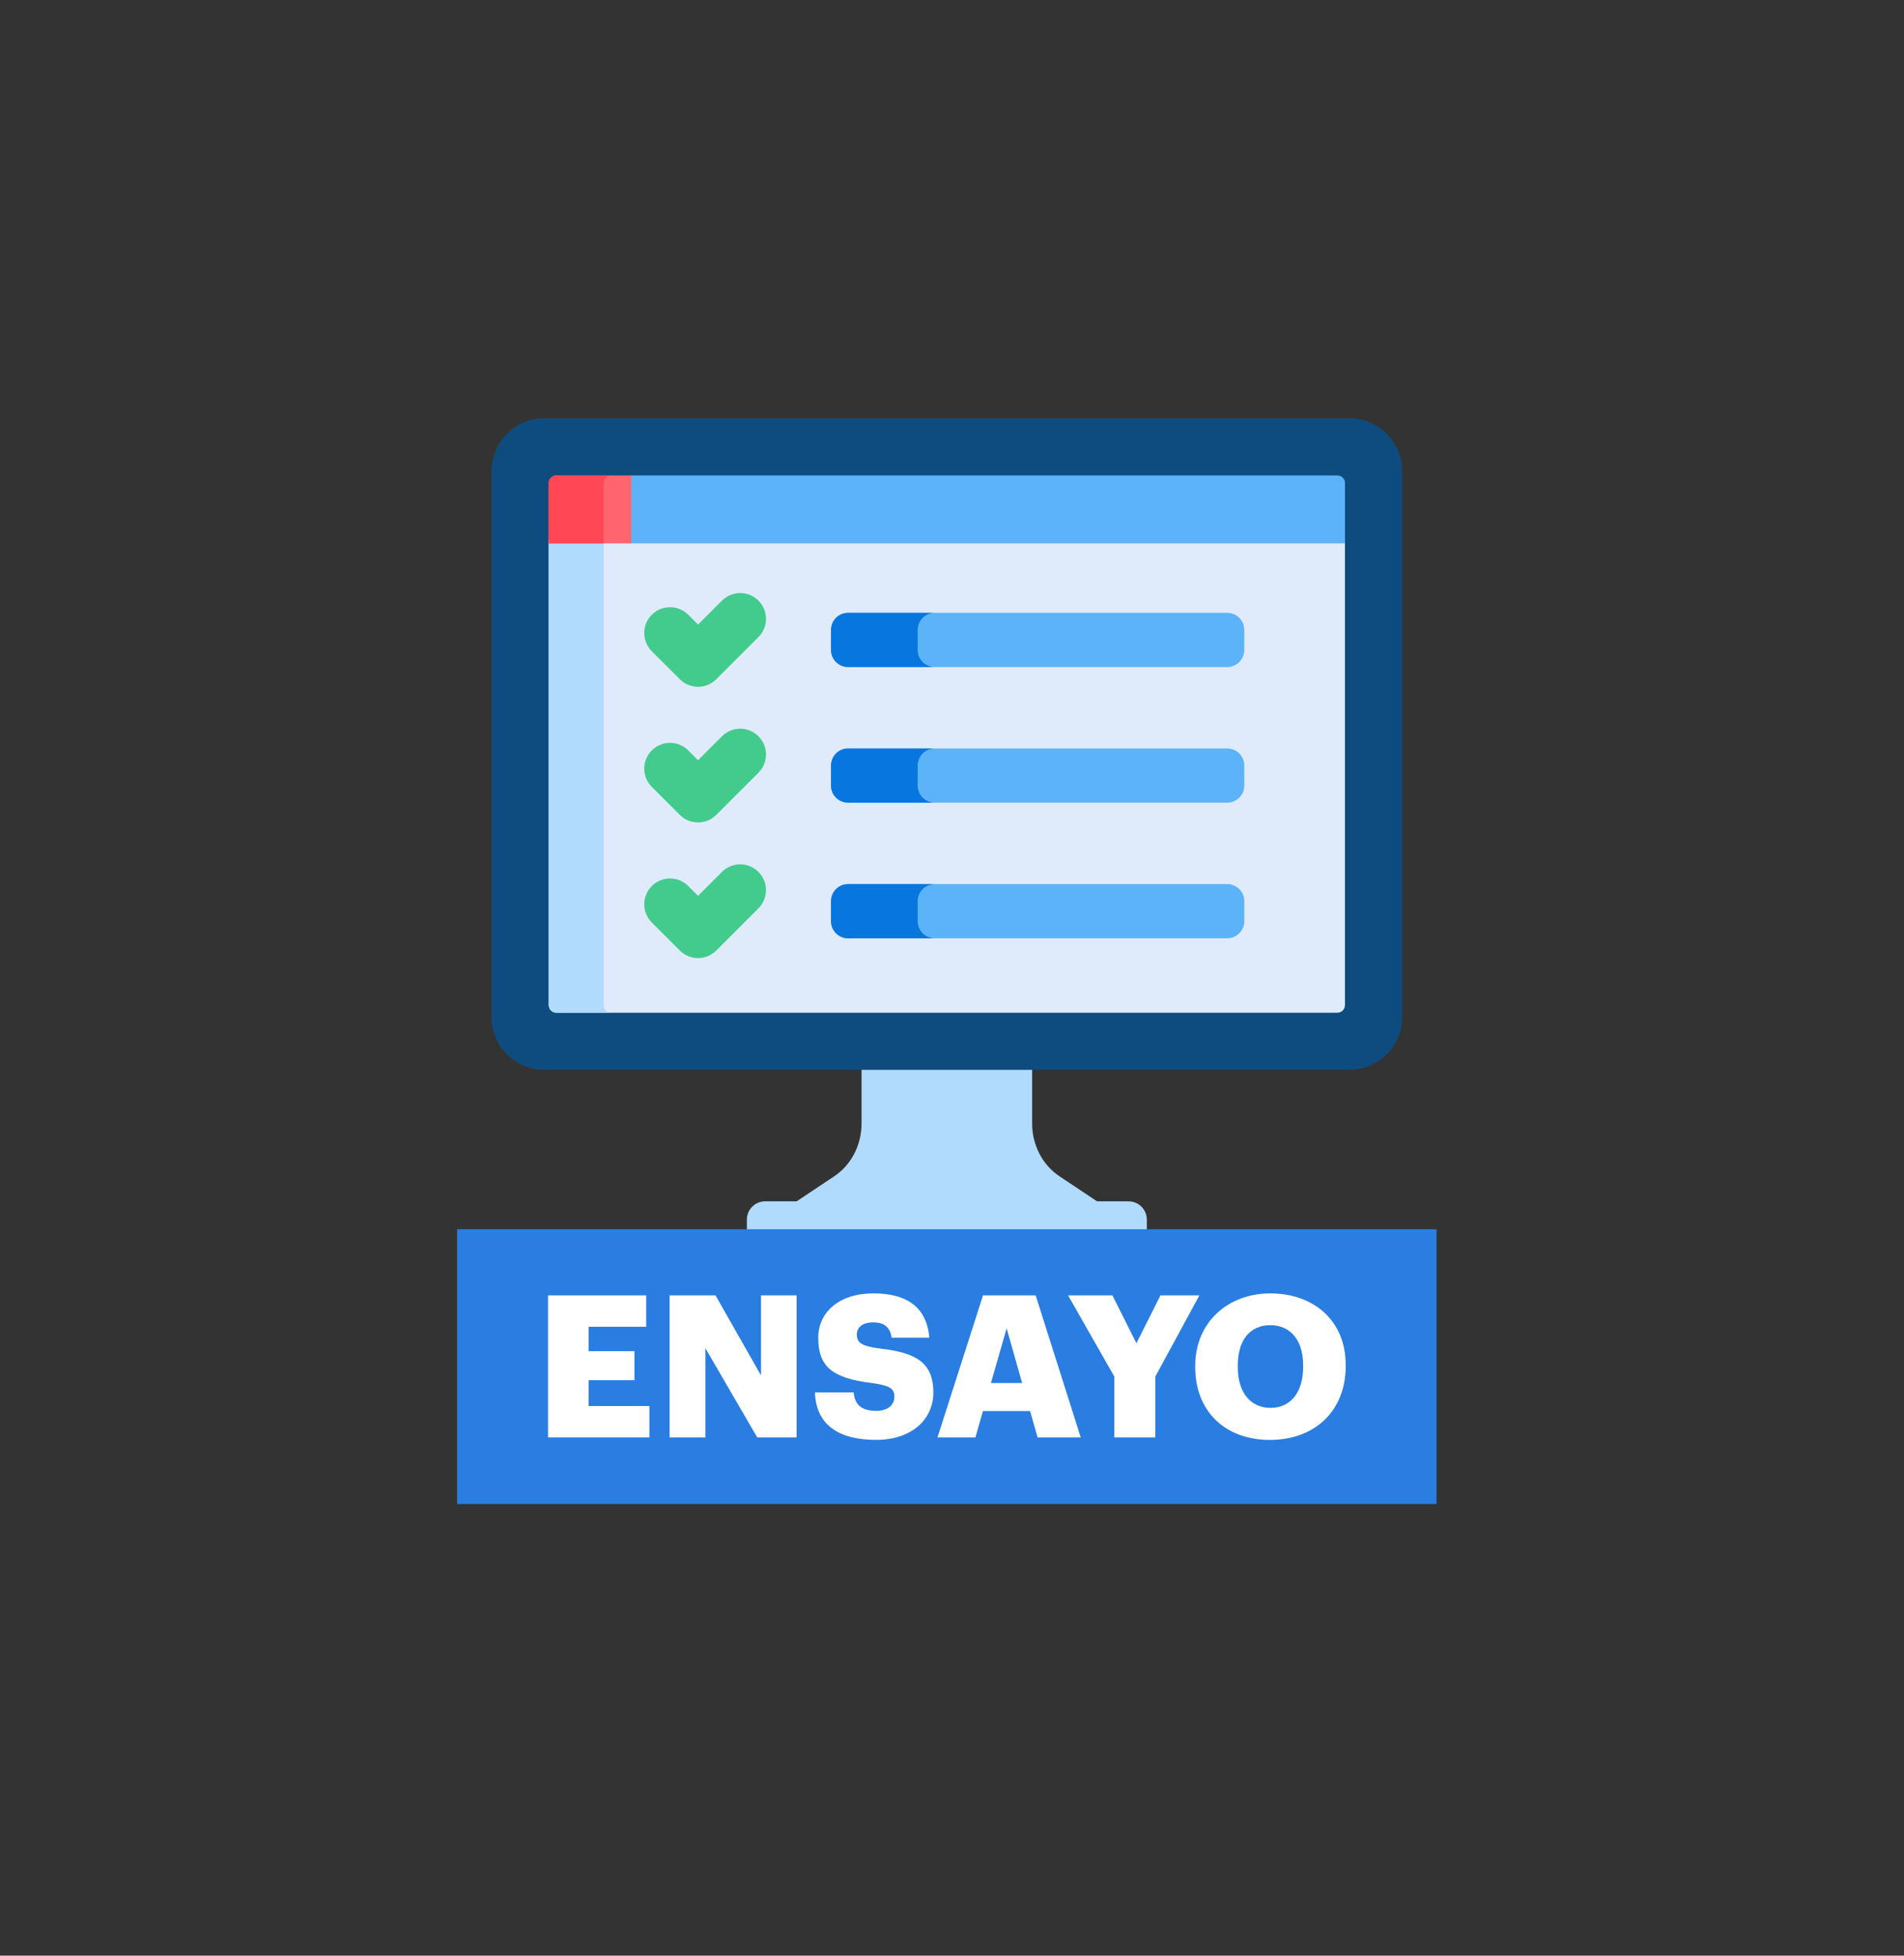 <?xml version="1.0" encoding="utf-8"?>
<!-- Generator: Adobe Illustrator 25.0.0, SVG Export Plug-In . SVG Version: 6.00 Build 0)  -->
<svg version="1.1" id="Capa_1" xmlns="http://www.w3.org/2000/svg" xmlns:xlink="http://www.w3.org/1999/xlink" x="0px" y="0px"
	 viewBox="0 0 476.27 489.14" style="enable-background:new 0 0 476.27 489.14;" xml:space="preserve">
<rect x="0" y="0" width="476.27" height="489.14" fill="#333333" stroke="none"/>
<style type="text/css">
	.st0{fill:#B1DBFC;}
	.st1{fill:#0E4C7F;}
	.st2{fill:#DFEBFA;}
	.st3{fill:#5CB3F8;}
	.st4{fill:#FF656F;}
	.st5{fill:#FF4756;}
	.st6{fill:#43CB8E;}
	.st7{fill:#0776DE;}
	.st8{fill:#2A7DE1;}
	.st9{fill:#FFFFFF;}
</style>
<g>
	<g>
		<path class="st0" d="M215.51,266.99v14.02c0,5.36-2.57,10.34-6.79,13.16l-10.19,6.8h76.63l-10.19-6.8
			c-4.22-2.82-6.79-7.79-6.79-13.16v-14.02C244.14,266.99,229.54,266.99,215.51,266.99L215.51,266.99z"/>
		<path class="st0" d="M282.29,300.47H191.4c-2.53,0-4.58,2.05-4.58,4.58v5.13c0,2.53,2.05,4.58,4.58,4.58h90.89
			c2.53,0,4.58-2.05,4.58-4.58v-5.13C286.87,302.52,284.82,300.47,282.29,300.47z"/>
		<g>
			<g>
				<path class="st1" d="M337.52,104.61H136.17c-7.28,0-13.21,5.92-13.21,13.21v136.56c0,7.28,5.92,13.21,13.21,13.21h201.35
					c7.28,0,13.21-5.92,13.21-13.21V117.82C350.73,110.54,344.8,104.61,337.52,104.61L337.52,104.61z"/>
			</g>
		</g>
		<g>
			<path class="st2" d="M137.26,134.99v0.92v115.49c0,1.05,0.85,1.9,1.9,1.9h195.37c1.05,0,1.9-0.85,1.9-1.9
				c0-3.08,0-82.85,0-116.41H137.26z"/>
		</g>
		<path class="st0" d="M151.01,251.39V135.9v-0.92h-13.75v0.92v115.49c0,1.05,0.85,1.9,1.9,1.9h13.75
			C151.86,253.29,151.01,252.44,151.01,251.39z"/>
		<path class="st3" d="M334.53,118.91H157.44v17h178.99c0-7.96,0-13.5,0-15.1C336.43,119.76,335.58,118.91,334.53,118.91z"/>
		<path class="st4" d="M157.89,118.91h-18.74c-1.05,0-1.9,0.85-1.9,1.9v15.1h20.64V118.91z"/>
		<path class="st5" d="M152.9,118.91h-13.75c-1.05,0-1.9,0.85-1.9,1.9v15.1H151v-15.1C151,119.76,151.86,118.91,152.9,118.91z"/>
		<g>
			<path class="st6" d="M170.05,169.89l-7.01-7.01c-2.52-2.52-2.52-6.6,0-9.12c2.52-2.52,6.6-2.52,9.12,0l2.45,2.45l5.99-5.99
				c2.52-2.52,6.6-2.52,9.12,0c2.52,2.52,2.52,6.6,0,9.12l-10.55,10.55C176.65,172.41,172.56,172.41,170.05,169.89L170.05,169.89z"
				/>
		</g>
		<g>
			<path class="st6" d="M170.05,203.82l-7.01-7.01c-2.52-2.52-2.52-6.6,0-9.12c2.52-2.52,6.6-2.52,9.12,0l2.45,2.45l5.99-5.99
				c2.52-2.52,6.6-2.52,9.12,0c2.52,2.52,2.52,6.6,0,9.12l-10.55,10.55C176.65,206.33,172.56,206.33,170.05,203.82L170.05,203.82z"
				/>
		</g>
		<g>
			<path class="st6" d="M170.05,237.74l-7.01-7.01c-2.52-2.52-2.52-6.6,0-9.12c2.52-2.52,6.6-2.52,9.12,0l2.45,2.45l5.99-5.99
				c2.52-2.52,6.6-2.52,9.12,0c2.52,2.52,2.52,6.6,0,9.12l-10.55,10.55C176.65,240.26,172.56,240.26,170.05,237.74z"/>
		</g>
		<g>
			<path class="st3" d="M306.97,153.28h-94.82c-2.37,0-4.28,1.92-4.28,4.28v5c0,2.37,1.92,4.28,4.28,4.28h94.82
				c2.37,0,4.28-1.92,4.28-4.28v-5C311.26,155.2,309.34,153.28,306.97,153.28z"/>
			<path class="st3" d="M306.97,187.2h-94.82c-2.37,0-4.28,1.92-4.28,4.28v5c0,2.37,1.92,4.28,4.28,4.28h94.82
				c2.37,0,4.28-1.92,4.28-4.28v-5C311.26,189.12,309.34,187.2,306.97,187.2z"/>
			<path class="st3" d="M306.97,221.12h-94.82c-2.37,0-4.28,1.92-4.28,4.28v5c0,2.37,1.92,4.28,4.28,4.28h94.82
				c2.37,0,4.28-1.92,4.28-4.28v-5C311.26,223.04,309.34,221.12,306.97,221.12z"/>
		</g>
		<path class="st7" d="M229.55,162.56v-5c0-2.37,1.92-4.28,4.28-4.28h-21.68c-2.37,0-4.28,1.92-4.28,4.28v5
			c0,2.37,1.92,4.28,4.28,4.28h21.68C231.47,166.84,229.55,164.93,229.55,162.56L229.55,162.56z"/>
		<path class="st7" d="M229.55,196.48v-5c0-2.37,1.92-4.28,4.28-4.28h-21.68c-2.37,0-4.28,1.92-4.28,4.28v5
			c0,2.37,1.92,4.28,4.28,4.28h21.68C231.47,200.77,229.55,198.85,229.55,196.48L229.55,196.48z"/>
		<path class="st7" d="M229.55,230.41v-5c0-2.37,1.92-4.28,4.28-4.28h-21.68c-2.37,0-4.28,1.92-4.28,4.28v5
			c0,2.37,1.92,4.28,4.28,4.28h21.68C231.47,234.69,229.55,232.77,229.55,230.41z"/>
	</g>
	<rect x="114.35" y="307.45" class="st8" width="244.99" height="68.72"/>
	<g>
		<path class="st9" d="M137.08,323.99h24.56v7.85h-14.41v6.11h11.48v7.26h-11.48v6.46h15.21v7.85h-25.35V323.99z"/>
		<path class="st9" d="M167.5,323.99h11.48l11.38,20.03v-20.03h8.9v35.54h-9.84l-12.97-22.32v22.32h-8.95V323.99z"/>
		<path class="st9" d="M203.84,348.25h9.69c0.25,2.53,1.39,4.62,5.62,4.62c2.93,0,4.57-1.44,4.57-3.53c0-2.19-1.34-2.78-5.62-3.43
			c-10.04-1.19-13.42-4.18-13.42-11.33c0-6.41,5.27-11.09,13.77-11.09c8.55,0,13.37,3.58,14.02,11.09h-9.44
			c-0.35-2.54-1.79-3.83-4.57-3.83c-2.73,0-4.13,1.24-4.13,3.03c0,1.99,1.09,2.88,5.52,3.48c9,0.99,13.62,3.33,13.62,11.04
			c0,6.51-5.17,11.83-14.32,11.83C209.21,360.13,204.13,355.96,203.84,348.25z"/>
		<path class="st9" d="M245.89,323.99h13.17l11.28,35.54h-10.79l-1.89-6.61h-11.78l-1.89,6.61h-9.49L245.89,323.99z M247.88,345.91
			h7.8l-3.88-13.67L247.88,345.91z"/>
		<path class="st9" d="M278.75,344.32l-11.58-20.33h11.09l6.01,11.98l6.01-11.98h9.74l-11.04,20.33v15.21h-10.24V344.32z"/>
		<path class="st9" d="M298.98,341.99v-0.4c0-10.84,8.15-18.09,18.79-18.09c10.84,0,18.84,6.81,18.84,17.85v0.4
			c0,10.94-7.51,18.39-18.99,18.39C306.13,360.13,298.98,352.67,298.98,341.99z M325.97,341.89v-0.4c0-6.31-3.18-10.04-8.2-10.04
			c-5.02,0-8.15,3.63-8.15,10.09v0.4c0,6.46,3.28,10.19,8.2,10.19C322.84,352.13,325.97,348.25,325.97,341.89z"/>
	</g>
</g>
</svg>
